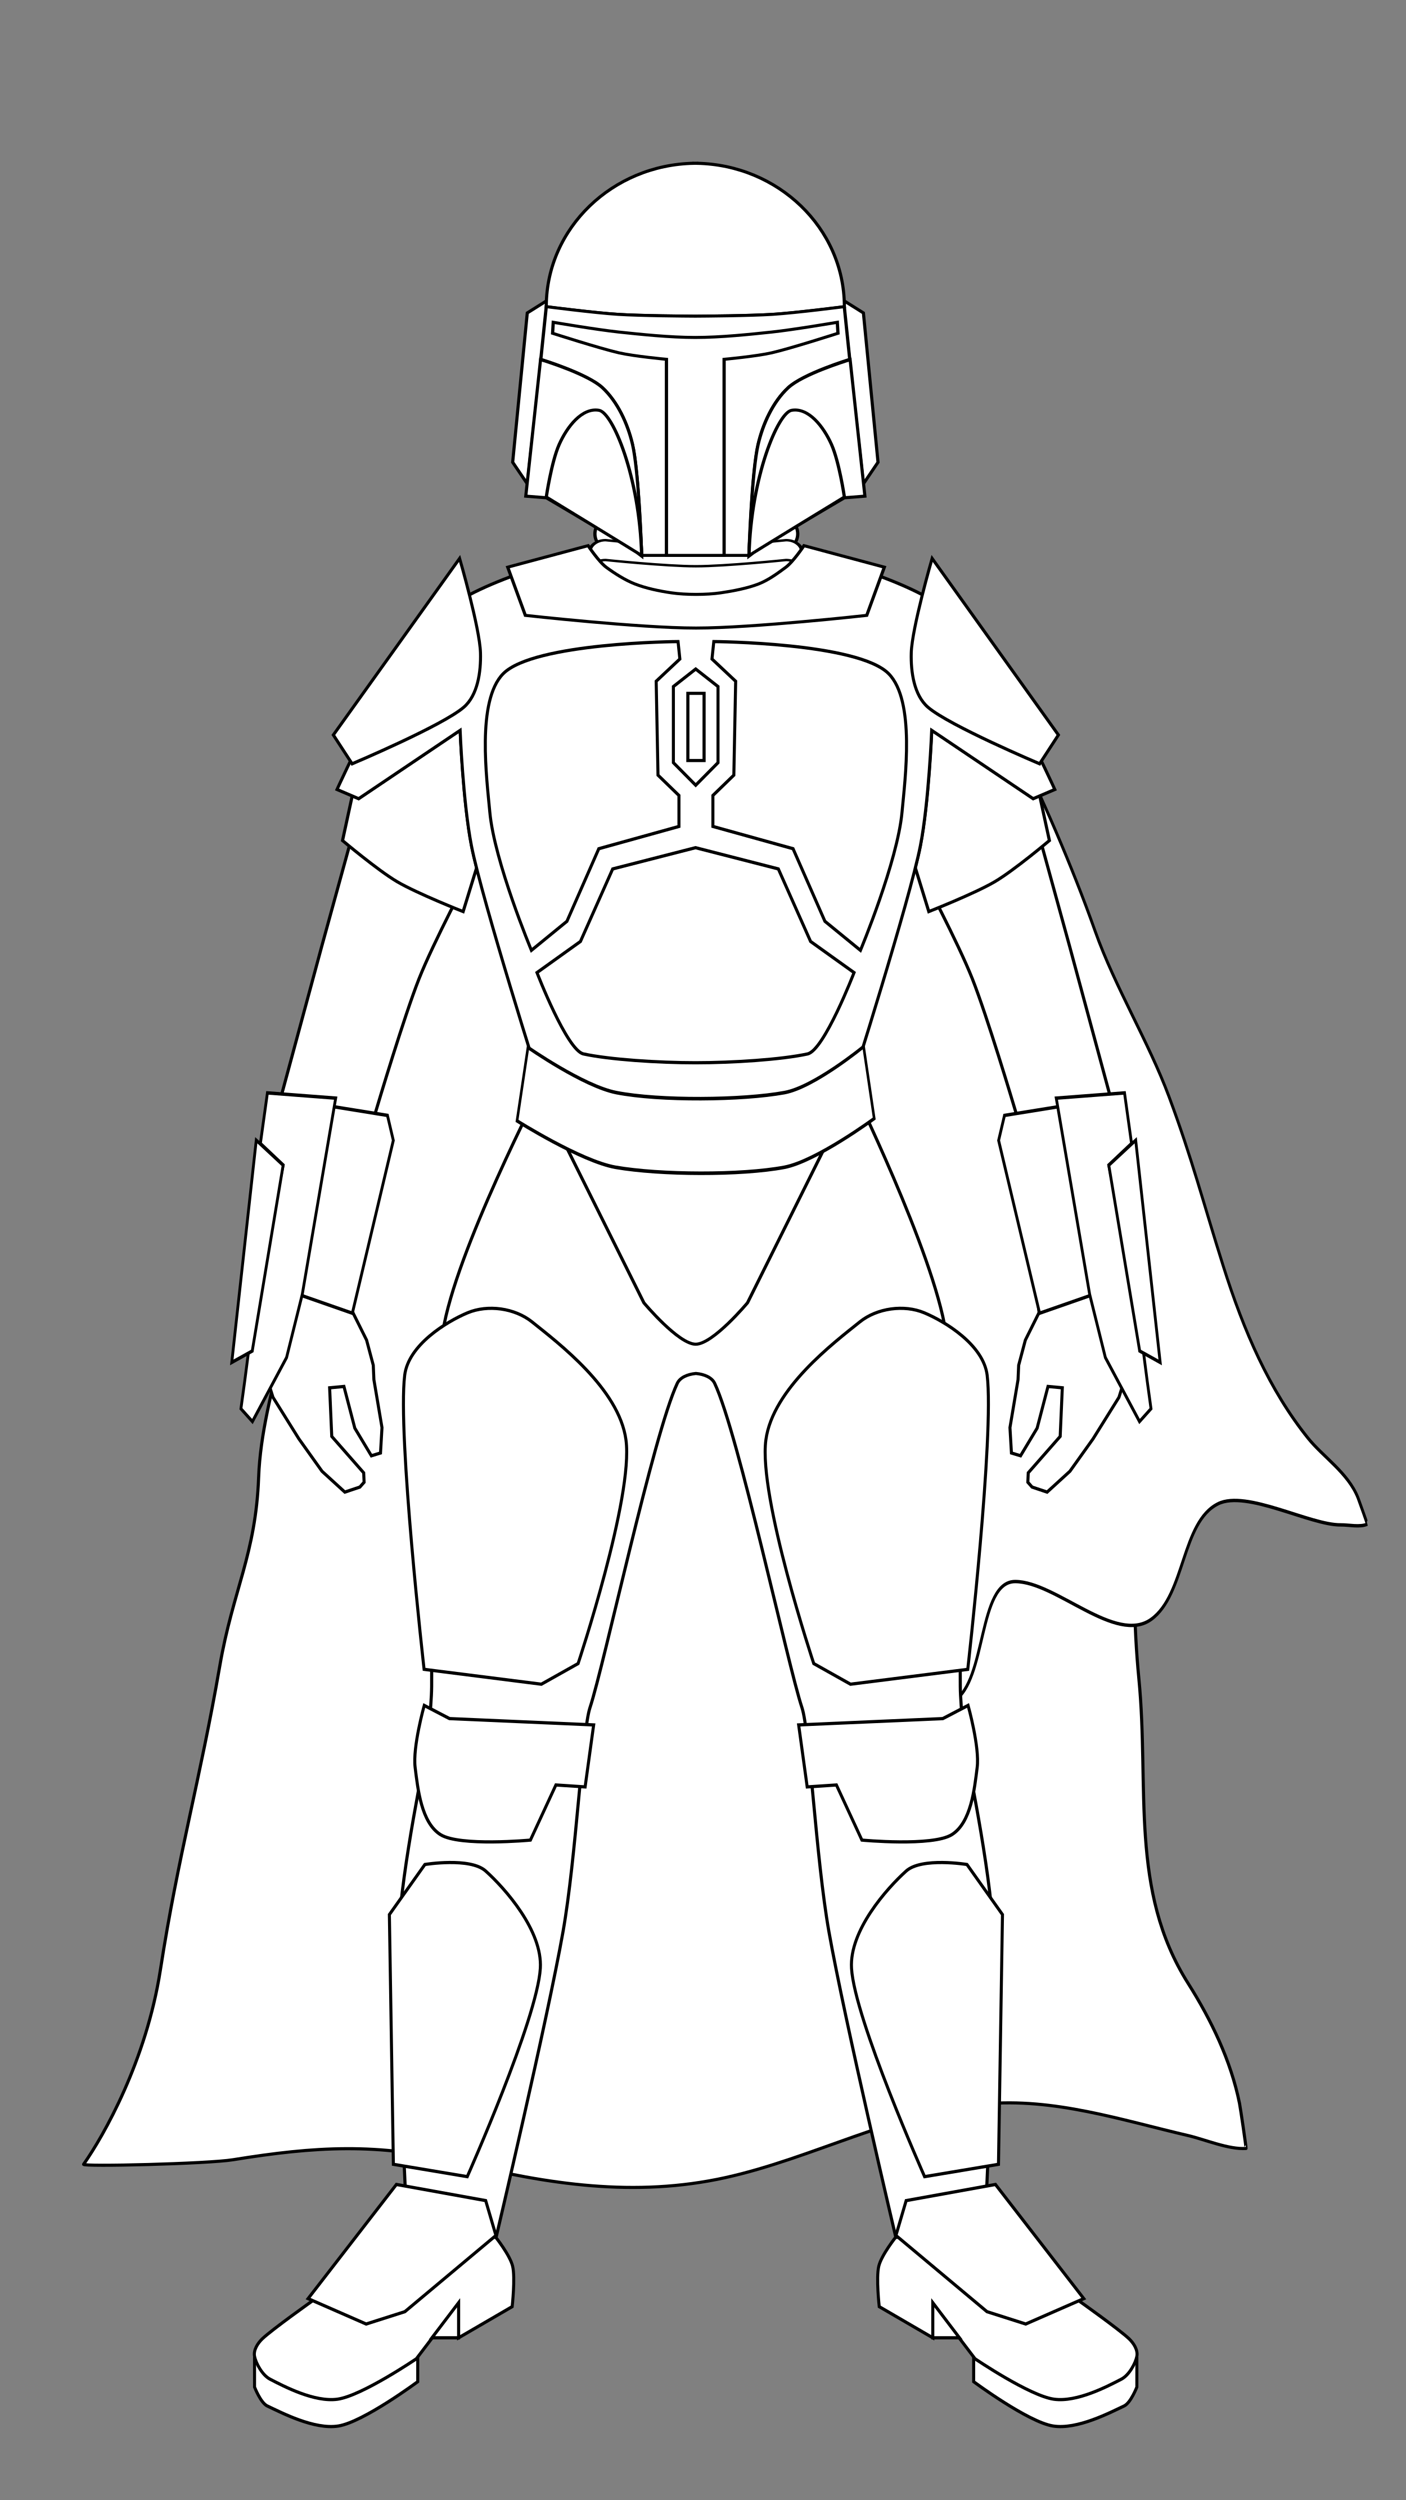 <?xml version="1.0" encoding="UTF-8" standalone="no"?>
<!DOCTYPE svg PUBLIC "-//W3C//DTD SVG 1.1//EN" "http://www.w3.org/Graphics/SVG/1.1/DTD/svg11.dtd">
<svg id="Female-Body" width="100%" height="100%" viewBox="0 0 1800 3200" version="1.1" xmlns="http://www.w3.org/2000/svg" style="stroke:black;fill:white;">
	<rect x="0" y="0" width="1800" height="3200" fill="#808080" stroke="none"/>
	<g id="Back" transform="matrix(1,0,0,1,-345.148,0)">
		<g id="Cape-Full" transform="matrix(4.167,0,0,4.167,-106.797,-2.27374e-13)">
			<path d="M282.382,188.133C252.498,199.416 219.224,253.787 215.107,295.138C212.51,321.231 199.786,347.741 200.978,373.719C202.186,400.062 188.897,427.382 187.92,453.706C187.04,477.422 180.043,488.257 175.981,511.709C169.904,546.803 163.185,569.926 157.733,605.049C153.4,632.967 140.299,656.04 134.145,664.751C133.582,665.547 172.258,664.613 180.066,663.35C205.284,659.269 224.613,658.09 249.639,664.229C276.827,670.898 303.539,674.986 331.343,668.837C358.129,662.913 383.311,648.755 410.783,646.225C432.127,644.259 452.952,651.144 473.474,655.924C478.676,657.136 485.884,660.234 491.268,659.892C491.404,659.884 489.545,647.386 489.273,646.04C486.62,632.918 480.568,620.393 473.47,609.161C455.416,580.592 461.642,549.247 458.342,515.481C455.143,482.746 458.488,449.941 452.986,417.265C448.119,388.362 431.018,361.468 426.736,332.303C421.711,298.087 410.04,261.437 399.709,228.191C387.039,187.419 312.266,176.85 282.382,188.133Z" style="stroke-width:0.96px;"/>
		</g>
		<g id="Cape-Shoulder" transform="matrix(0.871,0,0,1.053,77.868,13.075)">
			<path d="M1552.7,783.806C1536.45,746.35 1522.52,708.924 1522.52,708.924C1528.19,698.577 1571.95,698.914 1584.23,699.549C1612.85,701.028 1653.09,711.751 1670.56,729.276C1680.53,739.27 1700.88,739.819 1707.64,751.967C1708.17,752.916 1714.34,763.088 1713.75,763.539C1713.67,763.599 1717.21,784.138 1721.36,808.087C1750.4,827.225 1776.49,852.445 1794.03,881.876C1838.26,956.076 1882.39,1039.73 1916.55,1119.39C1945.68,1187.3 1994.99,1253.64 2025.12,1320.56C2059.17,1396.22 2075.4,1449.28 2104.84,1526.43C2135.2,1606.03 2172.7,1677.06 2229.28,1735.43C2251.53,1758.38 2288.19,1777.74 2302.77,1807.86C2304.26,1810.95 2316.79,1840.04 2316.52,1840.14C2305.86,1844.13 2289.09,1840.88 2277.71,1841.02C2232.81,1841.54 2138.94,1798.1 2097.11,1815.4C2043.26,1837.66 2049.08,1925.72 1999,1955.77C1947.02,1986.97 1858.82,1909.99 1799.1,1909.88C1744.13,1909.77 1757.38,2030.24 1709.18,2054.92C1694.26,2062.56 1596.3,2064.12 1596.88,2061.87C1603.23,2037.21 1613.58,1973.8 1602.77,1903.84C1589.18,1815.83 1586.57,1756.05 1574.26,1667.74C1566.04,1608.72 1572.61,1578.45 1557.76,1520.67C1541.28,1456.53 1549.02,1382.75 1528.1,1319.86C1507.47,1257.83 1514.64,1186.34 1501.6,1121.81C1480.94,1019.54 1498.72,829.766 1551.31,784.951C1551.77,784.562 1552.23,784.181 1552.7,783.806Z" style="stroke-width:4.14px;"/>
		</g>
	</g>
	<g id="Body">
		<g id="Boots">
			<g transform="matrix(1.328,0,0,1.719,272.497,40.818)">
				<g transform="matrix(-1.317,0,0,1.081,1689.97,-124.051)">
					<path d="M726.29,1716.4L726.29,1733.18C726.29,1733.18 686.583,1760.92 668.24,1763.71C650.512,1766.41 626.465,1754.43 616.231,1749.95C611.31,1747.8 606.835,1736.87 606.835,1736.87L606.835,1716.07C606.835,1716.07 612.824,1727.35 618.244,1729.82C628.534,1734.52 668.576,1744.25 668.576,1744.25L726.29,1716.4Z" style="stroke-width:2.22px;"/>
				</g>
				<g transform="matrix(-1.317,0,0,1.081,1689.97,-122.969)">
					<path d="M649.785,1676.13C649.785,1676.13 619.698,1696.21 612.54,1702.64C609.227,1705.62 605.942,1710.36 606.835,1714.72C607.786,1719.37 612.409,1727.66 618.244,1730.49C628.366,1735.41 650.646,1746.48 667.569,1744.25C685.409,1741.9 725.283,1716.4 725.283,1716.4L756.196,1678.15L756.196,1701.97L795.412,1680.5C795.412,1680.5 797.784,1660.65 795.748,1652.65C793.795,1644.97 783.196,1632.47 783.196,1632.47L717.376,1626.14L649.785,1676.13Z" style="stroke-width:2.22px;"/>
				</g>
				<g transform="matrix(-1.317,0,0,1.081,1689.97,-122.969)">
					<path d="M736.692,1701.97L756.196,1701.97L756.196,1677.81L736.692,1701.97Z" style="stroke-width:2.22px;"/>
				</g>
			</g>
			<g transform="matrix(-1.328,0,0,1.719,1508.81,40.818)">
				<g transform="matrix(-1.317,0,0,1.081,1689.97,-124.051)">
					<path d="M726.29,1716.4L726.29,1733.18C726.29,1733.18 686.583,1760.92 668.24,1763.71C650.512,1766.41 626.465,1754.43 616.231,1749.95C611.31,1747.8 606.835,1736.87 606.835,1736.87L606.835,1716.07C606.835,1716.07 612.824,1727.35 618.244,1729.82C628.534,1734.52 668.576,1744.25 668.576,1744.25L726.29,1716.4Z" style="stroke-width:2.22px;"/>
				</g>
				<g transform="matrix(-1.317,0,0,1.081,1689.97,-122.969)">
					<path d="M649.785,1676.13C649.785,1676.13 619.698,1696.21 612.54,1702.64C609.227,1705.62 605.942,1710.36 606.835,1714.72C607.786,1719.37 612.409,1727.66 618.244,1730.49C628.366,1735.41 650.646,1746.48 667.569,1744.25C685.409,1741.9 725.283,1716.4 725.283,1716.4L756.196,1678.15L756.196,1701.97L795.412,1680.5C795.412,1680.5 797.784,1660.65 795.748,1652.65C793.795,1644.97 783.196,1632.47 783.196,1632.47L717.376,1626.14L649.785,1676.13Z" style="stroke-width:2.22px;"/>
				</g>
				<g transform="matrix(-1.317,0,0,1.081,1689.97,-122.969)">
					<path d="M736.692,1701.97L756.196,1701.97L756.196,1677.81L736.692,1701.97Z" style="stroke-width:2.22px;"/>
				</g>
			</g>
		</g>
		<g id="Flight-Suit">
			<path d="M411.951,1211L460.452,1034.78L527.914,1057.97L601.893,1117.44C601.893,1117.44 554.876,1206.02 536.405,1252.82C517.381,1301.02 484.443,1411.17 480.223,1425.35L450.788,1681.1L365.499,1653.77L360.152,1402.49L411.951,1211Z" style="stroke-width:4px;"/>
			<g transform="matrix(-1,0,0,1,1781.26,0)">
				<path d="M411.951,1211L460.452,1034.78L527.914,1057.97L601.893,1117.44C601.893,1117.44 554.876,1206.02 536.405,1252.82C517.381,1301.02 484.443,1411.17 480.223,1425.35L450.788,1681.1L365.499,1653.77L360.152,1402.49L411.951,1211Z" style="stroke-width:4px;"/>
			</g>
			<g id="Pants" transform="matrix(1,0,0,1,-384,-56)">
				<path d="M1274.5,1813.92C1264.02,1814.92 1254.56,1819.11 1251.09,1826.45C1220.49,1891.17 1157.49,2187.1 1139.29,2241.63C1129.38,2271.29 1121.57,2433.63 1104.79,2528.31C1084.76,2641.3 1019.12,2919.56 1019.12,2919.56L905.303,2907.8C905.303,2907.8 890.635,2628.36 894.687,2526.65C897.767,2449.36 929.614,2297.55 929.614,2297.55C929.614,2297.55 936.45,2242.11 936.611,2214.22C937.195,2113.43 931.118,1889.18 950.976,1760.44C966.682,1658.62 1077.63,1444.91 1077.63,1444.91C1077.63,1444.91 1201.92,1493.81 1275,1493.81C1348.08,1493.81 1473.41,1443.86 1473.41,1443.86C1473.41,1443.86 1579.04,1658.62 1594.74,1760.44C1614.6,1889.18 1612.81,2113.43 1613.39,2214.22C1613.55,2242.11 1620.39,2297.55 1620.39,2297.55C1620.39,2297.55 1652.23,2449.36 1655.31,2526.65C1659.37,2628.36 1644.7,2907.8 1644.7,2907.8L1530.88,2919.56C1530.88,2919.56 1465.24,2641.3 1445.21,2528.31C1428.43,2433.63 1420.62,2271.29 1410.71,2241.63C1392.51,2187.1 1329.52,1891.17 1298.91,1826.45C1295.38,1818.99 1285.67,1814.79 1275,1813.88L1274.5,1813.92Z" style="stroke-width:4px;"/>
			</g>
			<g id="Neck-padding" transform="matrix(1.556,0,0,1.958,166.266,-1.561)">
				<g transform="matrix(1.296,0,0,0.929,-738.62,-84.965)">
					<path d="M984.737,430.319C984.737,425.068 981.013,420.806 976.426,420.806C976.426,420.806 945.078,425.806 929.404,425.806C913.73,425.806 882.382,420.806 882.382,420.806C877.795,420.806 874.071,425.068 874.071,430.319C874.071,435.569 877.795,439.832 882.382,439.832C882.382,439.832 913.73,444.832 929.404,444.832C945.078,444.832 976.426,439.832 976.426,439.832C981.013,439.832 984.737,435.569 984.737,430.319Z" style="stroke-width:2.08px;"/>
				</g>
				<g transform="matrix(1.361,0,0,0.977,-799.619,-94.888)">
					<path d="M984.737,430.319C984.737,425.068 981.013,420.806 976.426,420.806C976.426,420.806 945.078,425.806 929.404,425.806C913.73,425.806 882.382,420.806 882.382,420.806C877.795,420.806 874.071,425.068 874.071,430.319C874.071,435.569 877.795,439.832 882.382,439.832C882.382,439.832 913.73,444.832 929.404,444.832C945.078,444.832 976.426,439.832 976.426,439.832C981.013,439.832 984.737,435.569 984.737,430.319Z" style="stroke-width:1.98px;"/>
				</g>
				<g transform="matrix(1.436,0,0,1.03,-868.719,-104.993)">
					<path d="M984.737,430.319C984.737,425.068 981.013,420.806 976.426,420.806C976.426,420.806 945.078,425.806 929.404,425.806C913.73,425.806 882.382,420.806 882.382,420.806C877.795,420.806 874.071,425.068 874.071,430.319C874.071,435.569 877.795,439.832 882.382,439.832C882.382,439.832 913.73,444.832 929.404,444.832C945.078,444.832 976.426,439.832 976.426,439.832C981.013,439.832 984.737,435.569 984.737,430.319Z" style="stroke-width:1.88px;"/>
				</g>
				<g transform="matrix(1.508,0,0,1.081,-935.486,-115.4)">
					<path d="M984.737,430.319C984.737,425.068 981.013,420.806 976.426,420.806C976.426,420.806 945.078,425.806 929.404,425.806C913.73,425.806 882.382,420.806 882.382,420.806C877.795,420.806 874.071,425.068 874.071,430.319C874.071,435.569 877.795,439.832 882.382,439.832C882.382,439.832 913.73,444.832 929.404,444.832C945.078,444.832 976.426,439.832 976.426,439.832C981.013,439.832 984.737,435.569 984.737,430.319Z" style="stroke-width:1.79px;"/>
				</g>
				<g transform="matrix(1.579,0,0,0.817,-1001.86,10.09)">
					<path d="M984.737,430.319C984.737,425.068 981.013,420.806 976.426,420.806C976.426,420.806 945.078,425.806 929.404,425.806C913.73,425.806 882.382,420.806 882.382,420.806C877.795,420.806 874.071,425.068 874.071,430.319C874.071,435.569 877.795,439.832 882.382,439.832C882.382,439.832 913.73,444.832 929.404,444.832C945.078,444.832 976.426,439.832 976.426,439.832C981.013,439.832 984.737,435.569 984.737,430.319Z" style="stroke-width:1.93px;"/>
				</g>
				<g transform="matrix(1.579,0,0,0.817,-1001.86,23.051)">
					<path d="M984.737,430.319C984.737,425.068 981.013,420.806 976.426,420.806C976.426,420.806 945.078,425.806 929.404,425.806C913.73,425.806 882.382,420.806 882.382,420.806C877.795,420.806 874.071,425.068 874.071,430.319C874.071,435.569 877.795,439.832 882.382,439.832C882.382,439.832 913.73,449.461 929.404,449.461C945.078,449.461 976.426,439.832 976.426,439.832C981.013,439.832 984.737,435.569 984.737,430.319Z" style="stroke-width:1.93px;"/>
				</g>
			</g>
		</g>
		<g id="Gloves">
			<g id="Glove-Left" transform="matrix(-1.748,-0.076,-0.081,1.857,2533.34,-136.574)">
				<path d="M641.796,1004.6L650.874,1023.8L654.958,1041.28L654.958,1051.25L659.343,1084.46L657.442,1101.88L650.694,1103.51L639.456,1084.01L632.839,1055.01L622.339,1055.51L622.339,1089.01L644.523,1115.01L644.523,1121.51L641.243,1124.71L630.126,1127.71L614.126,1112.71L598.243,1089.71L580.626,1060.36L577.805,1050.37L575.339,1039.01L596.456,979.514L613.339,982.014L639.456,990.014L641.796,1004.6Z" style="stroke-width:2.22px;"/>
			</g>
			<g id="Glove-Right" transform="matrix(1.748,-0.076,0.081,1.857,-751.339,-136.574)">
				<path d="M641.796,1004.6L650.874,1023.8L654.958,1041.28L654.958,1051.25L659.343,1084.46L657.442,1101.88L650.694,1103.51L639.456,1084.01L632.839,1055.01L622.339,1055.51L622.339,1089.01L644.523,1115.01L644.523,1121.51L641.243,1124.71L630.126,1127.71L614.126,1112.71L598.243,1089.71L580.626,1060.36L577.805,1050.37L575.339,1039.01L596.456,979.514L613.339,982.014L639.456,990.014L641.796,1004.6Z" style="stroke-width:2.22px;"/>
			</g>
		</g>
		<g id="Sleeves">
			<path d="M450.98,1018.45L459.199,1021.96L589.112,934.514C589.112,934.514 592.819,1026.72 603.604,1082.08C605.099,1089.76 607.348,1099.49 610.169,1110.73L592.915,1166.71C592.915,1166.71 534.194,1143.63 508.463,1128.48C483.467,1113.76 438.527,1075.79 438.527,1075.79L450.98,1018.45Z" style="stroke-width:4px;"/>
			<path d="M1171.83,1110.73C1174.65,1099.49 1176.9,1089.76 1178.4,1082.08C1189.18,1026.72 1192.89,934.514 1192.89,934.514L1322.8,1021.96L1331.02,1018.45L1343.47,1075.79C1343.47,1075.79 1298.53,1113.76 1273.54,1128.48C1247.81,1143.63 1189.09,1166.71 1189.09,1166.71L1171.83,1110.73Z" style="stroke-width:4px;"/>
		</g>
		<g id="Vest" transform="matrix(0.913,0,0,0.954,-273.155,13.465)">
			<path d="M1348.45,1501.02L1201.55,1501.02L1058.1,1444.02C1058.1,1444.02 975.113,1193.58 960.239,1120.47C948.428,1062.42 944.368,965.743 944.368,965.743L802.085,1057.43L771.762,1045.04C771.762,1045.04 856.899,864.965 912.879,812.796C963.551,765.573 1107.64,732.024 1107.64,732.024L1200.07,789.535L1284.86,795.605L1350.05,790.234L1442.36,732.024C1442.36,732.024 1586.45,765.573 1637.12,812.796C1693.1,864.965 1778.24,1045.04 1778.24,1045.04L1747.91,1057.43L1605.63,965.743C1605.63,965.743 1601.57,1062.42 1589.76,1120.47C1574.89,1193.58 1491.9,1444.02 1491.9,1444.02L1348.45,1501.02Z" style="stroke-width:4.28px;"/>
		</g>
	</g>
	<g id="Lower-Armor">
		<g id="Ankles" transform="matrix(1.328,0,0,1.719,272.497,40.818)">
			<g id="Ankle-Left" transform="matrix(-1.317,0,0,1.081,1689.97,-122.969)">
				<path d="M645.696,1674.97L710.345,1596.35L775.696,1607.47L783.196,1631.47L716.529,1683.97L688.196,1692.47L645.696,1674.97Z" style="stroke-width:2.22px;"/>
			</g>
			<g id="Ankle-Right" transform="matrix(1.317,0,0,1.081,-758.572,-122.969)">
				<path d="M645.696,1674.97L710.345,1596.35L775.696,1607.47L783.196,1631.47L716.529,1683.97L688.196,1692.47L645.696,1674.97Z" style="stroke-width:2.22px;"/>
			</g>
		</g>
		<g id="Shins" transform="matrix(1.328,0,0,1.719,272.497,40.818)">
			<g id="Shin-Left" transform="matrix(-1.317,0,0,1.081,1689.97,-122.969)">
				<path d="M705.196,1410.47L731.196,1375.97C731.196,1375.97 764.315,1370.84 775.696,1380.47C789.779,1392.38 817.361,1421.51 815.696,1447.47C813.446,1482.55 762.196,1590.97 762.196,1590.97L708.129,1582.47L705.196,1410.47Z" style="stroke-width:2.22px;"/>
			</g>
			<g id="Shin-Right" transform="matrix(1.317,0,0,1.081,-758.572,-122.969)">
				<path d="M705.196,1410.47L731.196,1375.97C731.196,1375.97 764.315,1370.84 775.696,1380.47C789.779,1392.38 817.361,1421.51 815.696,1447.47C813.446,1482.55 762.196,1590.97 762.196,1590.97L708.129,1582.47L705.196,1410.47Z" style="stroke-width:2.22px;"/>
			</g>
		</g>
		<g id="Knees" transform="matrix(1.328,0,0,1.719,272.497,40.818)">
			<g id="Knee-Left" transform="matrix(1.24,-0.343,0.471,1.018,-945.298,235.299)">
				<path d="M740.461,1256.59L731.079,1298.78L751.696,1304.3L755.696,1345.97C755.696,1345.97 802.807,1366.69 819.029,1363.3C835.252,1359.91 845.863,1338.97 853.029,1325.63C859.859,1312.93 862.029,1283.3 862.029,1283.3L841.363,1285.97L740.461,1256.59Z" style="stroke-width:2.22px;"/>
			</g>
			<g id="Knee-Right" transform="matrix(-1.24,-0.343,-0.471,1.018,1877.14,235.299)">
				<path d="M740.461,1256.59L731.079,1298.78L751.696,1304.3L755.696,1345.97C755.696,1345.97 802.807,1366.69 819.029,1363.3C835.252,1359.91 845.863,1338.97 853.029,1325.63C859.859,1312.93 862.029,1283.3 862.029,1283.3L841.363,1285.97L740.461,1256.59Z" style="stroke-width:2.22px;"/>
			</g>
		</g>
		<g id="Thighs" transform="matrix(1.328,0,0,1.719,272.497,40.818)">
			<g id="Thigh-Left" transform="matrix(-1.497,0,0,1.229,1819.1,-304.958)">
				<path d="M716.529,1061.97C718.904,1043.65 743.363,1029.52 757.029,1024.13C770.011,1019.02 787.392,1021.23 798.529,1029.63C815.529,1042.47 854.6,1070.23 859.029,1101.13C863.974,1135.63 828.196,1236.63 828.196,1236.63L804.529,1249.13L729.029,1240.13C729.029,1240.13 711.863,1097.97 716.529,1061.97Z" style="stroke-width:1.95px;"/>
			</g>
			<g id="Thigh-Right" transform="matrix(1.497,0,0,1.229,-887.709,-304.958)">
				<path d="M716.529,1061.97C718.904,1043.65 743.363,1029.52 757.029,1024.13C770.011,1019.02 787.392,1021.23 798.529,1029.63C815.529,1042.47 854.6,1070.23 859.029,1101.13C863.974,1135.63 828.196,1236.63 828.196,1236.63L804.529,1249.13L729.029,1240.13C729.029,1240.13 711.863,1097.97 716.529,1061.97Z" style="stroke-width:1.95px;"/>
			</g>
		</g>
		<g id="Groin" transform="matrix(1.749,0,0,1.695,-734.982,-152.991)">
			<path d="M891.529,1073.97L828.196,942.634L1030.73,942.634L967.397,1073.97C967.397,1073.97 942.108,1105.26 929.463,1105.26C916.818,1105.26 891.529,1073.97 891.529,1073.97Z" style="stroke-width:2.32px;"/>
		</g>
		<g id="Belt" transform="matrix(3.125,0,0,4.307,681.475,1494)">
			<path d="M-1.774,-35.627C-1.774,-35.627 20.949,-24.108 34.428,-22.195C52.225,-19.669 86.07,-19.915 103.284,-22.195C115.526,-23.816 135.717,-35.874 135.717,-35.874L140.07,-14.493C140.07,-14.493 116.306,-1.789 103.232,0C85.576,2.415 52.383,2.301 34.134,0C20.016,-1.78 -6.263,-13.805 -6.263,-13.805L-1.774,-35.627Z" style="stroke-width:1.06px;stroke-miterlimit:10;"/>
		</g>
	</g>
	<g id="Upper-Armor">
		<g id="Gauntlets">
			<g id="Gauntlet-Left">
				<g transform="matrix(1.61,0.07,-0.086,1.964,-536.232,-337.622)">
					<path d="M1219.98,849.641L1177.58,856.806L1173.78,873.241L1212.3,984.478L1252.18,971.441L1219.98,849.641Z" style="stroke-width:2.23px;"/>
				</g>
				<g transform="matrix(1.61,0.07,-0.086,1.964,-536.232,-337.622)">
					<path d="M1272.05,838.775L1218.05,844.108L1251.38,970.775L1266.05,1011.44L1295.38,1052.11L1304.05,1043.44L1300.05,1025.44L1293.38,994.108L1262.05,886.108L1279.38,871.441L1272.05,838.775Z" style="stroke-width:2.23px;"/>
				</g>
				<g transform="matrix(1.61,0.07,-0.086,1.964,-536.232,-337.622)">
					<path d="M1262.09,886.284L1293.06,1006.22L1309.72,1013.07L1282.56,869.241L1262.09,886.284Z" style="stroke-width:2.23px;"/>
				</g>
			</g>
			<g id="Gauntlet-Right">
				<g transform="matrix(-1.61,0.07,0.086,1.964,2318.23,-337.622)">
					<path d="M1219.98,849.641L1177.58,856.806L1173.78,873.241L1212.3,984.478L1252.18,971.441L1219.98,849.641Z" style="stroke-width:2.23px;"/>
				</g>
				<g transform="matrix(-1.61,0.07,0.086,1.964,2318.23,-337.622)">
					<path d="M1272.05,838.775L1218.05,844.108L1251.38,970.775L1266.05,1011.44L1295.38,1052.11L1304.05,1043.44L1300.05,1025.44L1293.38,994.108L1262.05,886.108L1279.38,871.441L1272.05,838.775Z" style="stroke-width:2.23px;"/>
				</g>
				<g transform="matrix(-1.61,0.07,0.086,1.964,2318.23,-337.622)">
					<path d="M1262.09,886.284L1293.06,1006.22L1309.72,1013.07L1282.56,869.241L1262.09,886.284Z" style="stroke-width:2.23px;"/>
				</g>
			</g>
		</g>
		<g id="Abdomen" transform="matrix(1.749,0,0,1.859,-735.211,-200.516)">
			<path d="M847.463,833.472C835.317,830.998 813.42,777.472 813.42,777.472L845.229,756.045L868.846,706.092L929.463,691.472L990.08,706.092L1013.7,756.045L1045.51,777.472C1045.51,777.472 1023.61,830.998 1011.46,833.472C992.313,837.373 956.796,839.543 929.463,839.543C902.13,839.543 866.613,837.373 847.463,833.472Z" style="stroke-width:2.22px;"/>
		</g>
		<g id="Iron-Heart">
			<g id="Heart-Outer" transform="matrix(1.749,0,0,1.859,-734.982,-180.536)">
				<path d="M913.13,622.189L913.13,569.789L929.463,557.722L945.796,569.789L945.796,622.189L929.463,637.722L913.13,622.189Z" style="stroke-width:2.22px;"/>
			</g>
			<g id="Heart-Center" transform="matrix(1,0,0,1,1.381,-0.059)">
				<rect x="879.239" y="887.445" width="20.761" height="86" style="stroke-width:4px;"/>
			</g>
		</g>
		<g id="Chest" transform="matrix(1.328,0,0,1.719,271.973,30.818)">
			<g id="Chest-Left" transform="matrix(-1.317,0,0,1.081,1690.75,-122.969)">
				<path d="M788.835,561.163C811.378,539.742 916.796,539.056 916.796,539.056L918.13,551.056L900.796,566.389L902.13,631.056L917.463,645.056L917.463,666.389L858.796,681.722L835.463,731.722L809.463,751.722C809.463,751.722 782.299,690.565 779.01,656.423C776.833,633.826 769.167,579.853 788.835,561.163Z" style="stroke-width:2.22px;"/>
			</g>
			<g id="Chest-Right" transform="matrix(1.317,0,0,1.081,-758.572,-122.969)">
				<path d="M788.835,561.163C811.378,539.742 916.796,539.056 916.796,539.056L918.13,551.056L900.796,566.389L902.13,631.056L917.463,645.056L917.463,666.389L858.796,681.722L835.463,731.722L809.463,751.722C809.463,751.722 782.299,690.565 779.01,656.423C776.833,633.826 769.167,579.853 788.835,561.163Z" style="stroke-width:2.22px;"/>
			</g>
		</g>
		<g id="Shoulders" transform="matrix(1.328,0,0,1.719,272.497,40.818)">
			<g id="Shoulder-Left" transform="matrix(-1.509,0,0,1.239,1765.49,-206.893)">
				<path d="M710.463,483.389C710.463,483.389 723.352,525.236 723.796,540.139C724.138,551.589 722.018,565.58 713.13,572.806C699.463,583.917 641.796,606.806 641.796,606.806L629.796,589.472L710.463,483.389Z" style="stroke-width:1.93px;"/>
			</g>
			<g id="Shoulder-Right" transform="matrix(1.509,0,0,1.239,-834.205,-206.893)">
				<path d="M710.463,483.389C710.463,483.389 723.352,525.236 723.796,540.139C724.138,551.589 722.018,565.58 713.13,572.806C699.463,583.917 641.796,606.806 641.796,606.806L629.796,589.472L710.463,483.389Z" style="stroke-width:1.93px;"/>
			</g>
		</g>
		<g id="Neck" transform="matrix(1.47,0,0,1.394,-475.224,80.756)">
			<path d="M929.463,518.7C879.907,518.7 780.796,507.056 780.796,507.056L765.463,462.809L835.463,443.056C835.463,443.056 844.712,457.829 851.463,463.056C858.352,468.389 867.561,474.664 876.201,478.221C885.645,482.11 897.151,484.708 908.13,486.389C920.463,488.278 938.463,488.278 950.796,486.389C961.775,484.708 974.472,482.11 983.916,478.221C992.556,474.664 1000.57,468.389 1007.46,463.056C1014.21,457.829 1023.46,443.056 1023.46,443.056L1093.46,462.809L1078.13,507.056C1078.13,507.056 979.019,518.7 929.463,518.7Z" style="stroke-width:2.79px;"/>
		</g>
	</g>
	<g id="Helmet-wrapper" transform="translate(540,35)">
		<title>Helmet</title>
		<g id="Helmet" transform="matrix(0.938,0,0,0.819,-10.076,0)">
			<defs>
				<g id="Antenna_Left_Classic" transform="matrix(-4.444,0,0,5.086,1791.16,-40.647)">
					<path id="Antenna_Left_Antenna_Classic" d="M266.3,95.575L271.494,17.306C271.494,14.696 273.368,14.884 273.312,17.494L269.13,95.575L266.3,95.575Z" style="stroke-width:0.96px;"/>
				</g>
				<g id="Antenna_Right_Classic" transform="matrix(4.444,0,0,5.086,-1023,-40.647)">
					<path id="Antenna_Right_Antenna_Classic" d="M266.3,95.575L271.494,17.306C271.494,14.696 273.368,14.884 273.312,17.494L269.13,95.575L266.3,95.575Z" style="stroke-width:0.96px;"/>
				</g>
			<defs>
			</defs>
				<g id="Sensor-Stalk_Left_Classic" transform="matrix(-0.276,0,0,0.316,729.949,-85.592)">
					<g id="Sensor_Left_Sensor-Stalk_Classic">
						<path d="M294.824,1985.62L101.341,1654.63L339.466,1656.53L339.466,1985.62L294.824,1985.62Z" style="stroke-width:15.46px;"/>
						<path d="M345.97,686.244L101.341,1443.38L339.466,1443.38L345.97,686.244Z" style="stroke-width:15.46px;"/>
					</g>
					<g id="Shaft_Left_Sensor-Stalk_Classic">
						<path d="M58.549,1443.38L346.52,555.253L345.97,686.244L101.341,1443.38L304.624,1443.38L304.624,1490.75L58.549,1490.75L58.549,1443.38Z" style="stroke-width:15.46px;"/>
						<path d="M58.549,1654.07L58.549,1606.71L304.624,1606.71L304.624,1654.07L101.013,1654.07L294.824,1985.62L252.36,1985.62L58.549,1654.07Z" style="stroke-width:15.46px;"/>
						<path d="M374.309,1338.85L304.624,1289.86L304.624,1723.21L374.309,1723.21L374.309,1338.85Z" style="stroke-width:15.46px;"/>
						<rect x="294.824" y="1723.21" width="101.261" height="94.728" style="stroke-width:15.46px;"/>
						<rect x="396.085" y="1706.88" width="16.282" height="137.192" style="stroke-width:15.46px;"/>
					</g>
				</g>
				<g id="Sensor-Stalk_Right_Classic" transform="matrix(0.276,0,0,0.316,38.212,-85.592)">
					<g id="Sensor_Right_Sensor-Stalk_Classic">
						<path d="M294.824,1985.62L101.341,1654.63L339.466,1656.53L339.466,1985.62L294.824,1985.62Z" style="stroke-width:15.46px;"/>
						<path d="M345.97,686.244L101.341,1443.38L339.466,1443.38L345.97,686.244Z" style="stroke-width:15.46px;"/>
					</g>
					<g id="Shaft_Right_Sensor-Stalk_Classic">
						<path d="M58.549,1443.38L346.52,555.253L345.97,686.244L101.341,1443.38L304.624,1443.38L304.624,1490.75L58.549,1490.75L58.549,1443.38Z" style="stroke-width:15.46px;"/>
						<path d="M58.549,1654.07L58.549,1606.71L304.624,1606.71L304.624,1654.07L101.013,1654.07L294.824,1985.62L252.36,1985.62L58.549,1654.07Z" style="stroke-width:15.46px;"/>
						<path d="M374.309,1338.85L304.624,1289.86L304.624,1723.21L374.309,1723.21L374.309,1338.85Z" style="stroke-width:15.46px;"/>
						<rect x="294.824" y="1723.21" width="101.261" height="94.728" style="stroke-width:15.46px;"/>
						<rect x="396.085" y="1706.88" width="16.282" height="137.192" style="stroke-width:15.46px;"/>
					</g>
				</g>
			<defs>
			</defs>
				<g id="Range-Finder_Left_Classic">
					<g id="Shaft_Left_Range-Finder_Classic" transform="matrix(-4.444,0,0,5.086,1791.16,-40.647)">
						<path d="M266.3,95.575L270.666,23.806L273.444,23.994L269.13,95.575L266.3,95.575Z" style="stroke-width:0.96px;"/>
					</g>
					<g id="Finder_Left_Range-Finder_Classic" transform="matrix(-4.444,0,0,5.086,1787.79,-40.647)">
						<path d="M266.836,23.806L275.103,23.806L277.541,20.056L295.541,19.119L295.916,14.994L264.836,13.744L266.836,23.806Z" style="stroke-width:0.96px;"/>
					</g>
				</g>
				<g id="Range-Finder_Right_Classic">
					<g id="Shaft_Right_Range-Finder_Classic" transform="matrix(4.444,0,0,5.086,-1023,-40.647)">
						<path d="M266.3,95.575L270.666,23.806L273.444,23.994L269.13,95.575L266.3,95.575Z" style="stroke-width:0.96px;"/>
					</g>
					<g id="Finder_Right_Range-Finder_Classic" transform="matrix(4.444,0,0,5.086,-1018.56,-40.647)">
						<path d="M266.836,23.806L275.103,23.806L277.541,20.056L295.541,19.119L295.916,14.994L264.836,13.744L266.836,23.806Z" style="stroke-width:0.96px;"/>
					</g>
				</g>
			</defs>
			<g id="Left-Earcap_Classic" class="optional">
				<g id="Ear-Cap_Left_Classic" transform="matrix(4.444,0,0,5.086,-977.736,-80.381)">
					<path d="M358.056,156.056L362.541,149.431L358.056,103.556L351.791,99.619L358.056,156.056Z" style="stroke-width:0.96px;"/>
				</g>
			</g>
			<g id="Right-Earcap_Classic" class="optional">
				<g id="Ear-Cap_Right_Classic" transform="matrix(-4.444,0,0,5.086,1745.9,-80.381)">
					<path d="M358.056,156.056L362.541,149.431L358.056,103.556L351.791,99.619L358.056,156.056Z" style="stroke-width:0.96px;"/>
				</g>
			</g>
			<g id="Dome_Classic" transform="matrix(1.067,0,0,1.221,10.747,0)">
				<path d="M159.201,357.67L159.215,357.545L159.219,356.358C159.881,256.837 243.807,175.998 347.886,173.99L347.886,173.951L349.131,173.955L349.87,173.962L350.609,173.955L351.854,173.951L351.854,173.99C455.933,175.998 539.86,256.837 540.522,356.358L540.526,357.545L540.539,357.67C532.482,358.691 477.141,365.632 448.673,367.441C419.802,369.275 361.358,369.706 349.87,369.773C338.383,369.706 279.938,369.275 251.067,367.441C222.599,365.632 167.258,358.691 159.201,357.67Z" style="stroke-width:4px;"/>
			</g>
			<g id="Eyes_Classic" transform="matrix(4.765,0,0,5.086,-1113.44,-31.449)">
				<path d="M329.627,168.432L298.89,168.432C298.89,168.432 298.14,142.9 296.265,134.307C294.883,127.971 292.015,121.223 287.64,116.869C283.265,112.515 270.015,108.182 270.015,108.182L271.577,91.994C271.577,91.994 285.256,93.9 292.14,94.369C298.603,94.809 311.687,94.913 314.258,94.929C316.83,94.913 329.913,94.809 336.377,94.369C343.26,93.9 356.939,91.994 356.939,91.994L358.502,108.182C358.502,108.182 345.252,112.515 340.877,116.869C336.502,121.223 333.634,127.971 332.252,134.307C330.379,142.891 329.628,168.378 329.627,168.432Z" style="stroke-width:0.93px;"/>
			</g>
			<g id="Visor_Classic" transform="matrix(4.765,0,0,5.086,-1113.44,-31.449)">
				<path d="M322.516,168.432L306,168.432L306,108.182C306,108.182 296.822,107.277 292.359,106.182C286.924,104.848 273.39,100.182 273.39,100.182L273.577,96.807C273.577,96.807 286.06,99.089 292.359,99.807C298.525,100.51 306.958,101.468 314.258,101.468C321.558,101.468 329.992,100.51 336.158,99.807C342.457,99.089 354.939,96.807 354.939,96.807L355.127,100.182C355.127,100.182 341.593,104.848 336.158,106.182C331.694,107.277 322.516,108.182 322.516,108.182L322.516,168.432Z" style="stroke-width:0.93px;"/>
			</g>
			<g id="Cheeks_Classic" transform="matrix(1.067,0,0,1.221,-45.284,-80.381)">
				<g transform="matrix(1,0,0,1,-713.253,0)">
					<path d="M1313.64,491.139L1332.55,665.844L1306.31,667.928L1186.26,738.761L1184.41,738.841C1185.03,721.206 1188.5,631.905 1196.03,599.698C1202.2,573.3 1215.01,545.185 1234.56,527.042C1252.64,510.253 1305.81,493.539 1313.64,491.139Z" style="stroke-width:4px;"/>
				</g>
				<g transform="matrix(1,0,0,1,-713.253,0)">
					<path d="M917.674,491.044C924.255,493.062 978.405,510.014 996.748,527.042C1016.29,545.185 1029.1,573.3 1035.28,599.698C1042.81,631.907 1046.28,721.216 1046.9,738.841L1045.05,738.761L924.996,667.928L898.753,665.844L917.674,491.044Z" style="stroke-width:4px;"/>
				</g>
			</g>
			<g id="Face_Classic" transform="matrix(1.067,0,0,1.221,-45.284,-80.381)">
				<g transform="matrix(4.467,0,0,4.167,-1001.39,40.087)">
					<path d="M271.577,150.432C271.577,150.432 273.051,139.658 275.265,134.307C277.515,128.869 281.827,122.869 286.702,123.807C290.604,124.557 298.327,144.244 298.89,168.432C298.515,168.057 271.577,150.432 271.577,150.432Z" style="stroke-width:0.93px;"/>
				</g>
				<g transform="matrix(-4.467,0,0,4.167,1806.19,40.087)">
					<path d="M271.577,150.432C271.577,150.432 273.051,139.658 275.265,134.307C277.515,128.869 281.827,122.869 286.702,123.807C290.604,124.557 298.327,144.244 298.89,168.432C298.515,168.057 271.577,150.432 271.577,150.432Z" style="stroke-width:0.93px;"/>
				</g>
			</g>
		</g>
	</g>
</svg>
